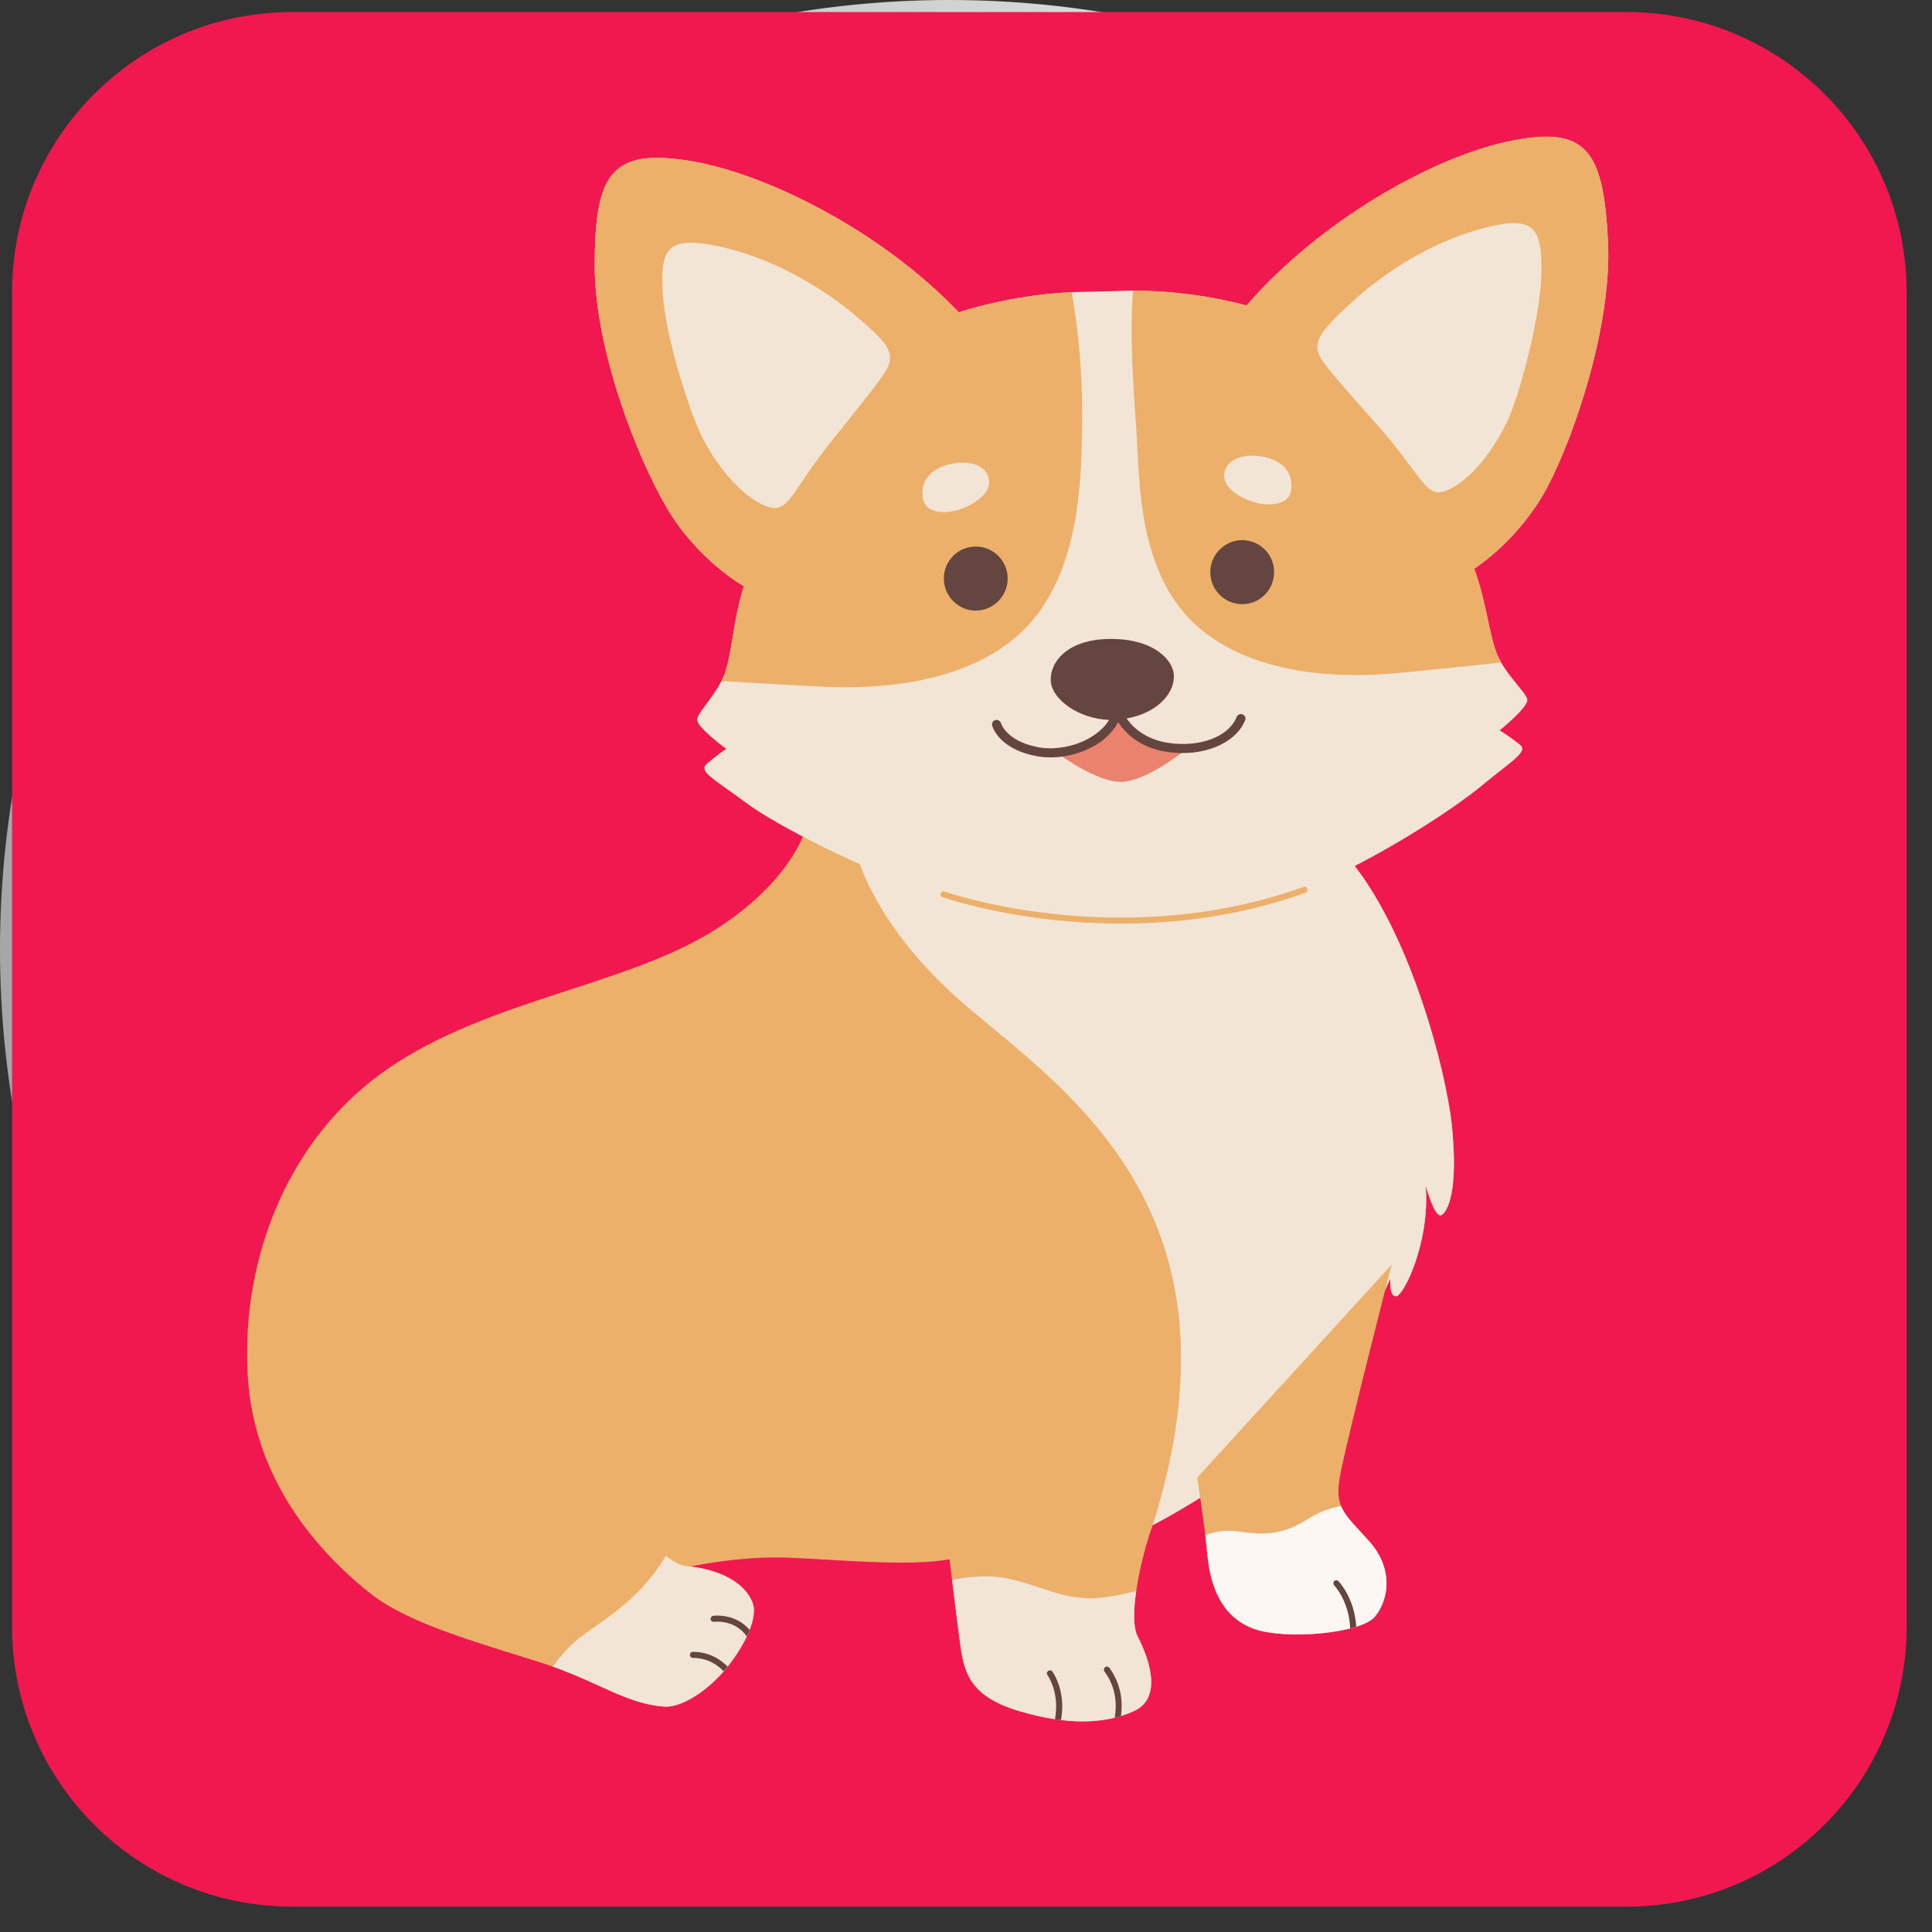 <svg xmlns="http://www.w3.org/2000/svg" xmlns:xlink="http://www.w3.org/1999/xlink" width="50" zoomAndPan="magnify" viewBox="0 0 37.5 37.5" height="50" preserveAspectRatio="xMidYMid meet" version="1.0"><rect x="0" y="0" width="37.5" height="37.5" fill="#333333" stroke="none"/><defs><clipPath id="ca2d4a4054"><path d="M 0 0 L 36.852 0 L 36.852 36.852 L 0 36.852 Z M 0 0 " clip-rule="nonzero"/></clipPath><clipPath id="f844facd76"><path d="M 18.426 0 C 8.25 0 0 8.25 0 18.426 C 0 28.602 8.25 36.852 18.426 36.852 C 28.602 36.852 36.852 28.602 36.852 18.426 C 36.852 8.25 28.602 0 18.426 0 Z M 18.426 0 " clip-rule="nonzero"/></clipPath><linearGradient x1="0" gradientTransform="matrix(0.144, 0, 0, 0.144, 0, 0)" y1="128" x2="256" gradientUnits="userSpaceOnUse" y2="128" id="be8d3133e5"><stop stop-opacity="1" stop-color="rgb(65.099%, 65.099%, 65.099%)" offset="0"/><stop stop-opacity="1" stop-color="rgb(65.234%, 65.234%, 65.234%)" offset="0.008"/><stop stop-opacity="1" stop-color="rgb(65.508%, 65.508%, 65.508%)" offset="0.016"/><stop stop-opacity="1" stop-color="rgb(65.781%, 65.781%, 65.781%)" offset="0.023"/><stop stop-opacity="1" stop-color="rgb(66.052%, 66.052%, 66.052%)" offset="0.031"/><stop stop-opacity="1" stop-color="rgb(66.325%, 66.325%, 66.325%)" offset="0.039"/><stop stop-opacity="1" stop-color="rgb(66.599%, 66.599%, 66.599%)" offset="0.047"/><stop stop-opacity="1" stop-color="rgb(66.872%, 66.872%, 66.872%)" offset="0.055"/><stop stop-opacity="1" stop-color="rgb(67.143%, 67.143%, 67.143%)" offset="0.062"/><stop stop-opacity="1" stop-color="rgb(67.416%, 67.416%, 67.416%)" offset="0.07"/><stop stop-opacity="1" stop-color="rgb(67.69%, 67.69%, 67.69%)" offset="0.078"/><stop stop-opacity="1" stop-color="rgb(67.961%, 67.961%, 67.961%)" offset="0.086"/><stop stop-opacity="1" stop-color="rgb(68.234%, 68.234%, 68.234%)" offset="0.094"/><stop stop-opacity="1" stop-color="rgb(68.507%, 68.507%, 68.507%)" offset="0.102"/><stop stop-opacity="1" stop-color="rgb(68.779%, 68.779%, 68.779%)" offset="0.109"/><stop stop-opacity="1" stop-color="rgb(69.052%, 69.052%, 69.052%)" offset="0.117"/><stop stop-opacity="1" stop-color="rgb(69.325%, 69.325%, 69.325%)" offset="0.125"/><stop stop-opacity="1" stop-color="rgb(69.597%, 69.597%, 69.597%)" offset="0.133"/><stop stop-opacity="1" stop-color="rgb(69.87%, 69.87%, 69.87%)" offset="0.141"/><stop stop-opacity="1" stop-color="rgb(70.143%, 70.143%, 70.143%)" offset="0.148"/><stop stop-opacity="1" stop-color="rgb(70.416%, 70.416%, 70.416%)" offset="0.156"/><stop stop-opacity="1" stop-color="rgb(70.688%, 70.688%, 70.688%)" offset="0.164"/><stop stop-opacity="1" stop-color="rgb(70.961%, 70.961%, 70.961%)" offset="0.172"/><stop stop-opacity="1" stop-color="rgb(71.234%, 71.234%, 71.234%)" offset="0.18"/><stop stop-opacity="1" stop-color="rgb(71.506%, 71.506%, 71.506%)" offset="0.188"/><stop stop-opacity="1" stop-color="rgb(71.779%, 71.779%, 71.779%)" offset="0.195"/><stop stop-opacity="1" stop-color="rgb(72.052%, 72.052%, 72.052%)" offset="0.203"/><stop stop-opacity="1" stop-color="rgb(72.324%, 72.324%, 72.324%)" offset="0.211"/><stop stop-opacity="1" stop-color="rgb(72.597%, 72.597%, 72.597%)" offset="0.219"/><stop stop-opacity="1" stop-color="rgb(72.87%, 72.87%, 72.87%)" offset="0.227"/><stop stop-opacity="1" stop-color="rgb(73.141%, 73.141%, 73.141%)" offset="0.234"/><stop stop-opacity="1" stop-color="rgb(73.415%, 73.415%, 73.415%)" offset="0.242"/><stop stop-opacity="1" stop-color="rgb(73.688%, 73.688%, 73.688%)" offset="0.25"/><stop stop-opacity="1" stop-color="rgb(73.959%, 73.959%, 73.959%)" offset="0.258"/><stop stop-opacity="1" stop-color="rgb(74.232%, 74.232%, 74.232%)" offset="0.266"/><stop stop-opacity="1" stop-color="rgb(74.506%, 74.506%, 74.506%)" offset="0.273"/><stop stop-opacity="1" stop-color="rgb(74.779%, 74.779%, 74.779%)" offset="0.281"/><stop stop-opacity="1" stop-color="rgb(75.05%, 75.05%, 75.05%)" offset="0.289"/><stop stop-opacity="1" stop-color="rgb(75.323%, 75.323%, 75.323%)" offset="0.297"/><stop stop-opacity="1" stop-color="rgb(75.597%, 75.597%, 75.597%)" offset="0.305"/><stop stop-opacity="1" stop-color="rgb(75.868%, 75.868%, 75.868%)" offset="0.312"/><stop stop-opacity="1" stop-color="rgb(76.141%, 76.141%, 76.141%)" offset="0.32"/><stop stop-opacity="1" stop-color="rgb(76.414%, 76.414%, 76.414%)" offset="0.328"/><stop stop-opacity="1" stop-color="rgb(76.686%, 76.686%, 76.686%)" offset="0.336"/><stop stop-opacity="1" stop-color="rgb(76.959%, 76.959%, 76.959%)" offset="0.344"/><stop stop-opacity="1" stop-color="rgb(77.232%, 77.232%, 77.232%)" offset="0.352"/><stop stop-opacity="1" stop-color="rgb(77.504%, 77.504%, 77.504%)" offset="0.359"/><stop stop-opacity="1" stop-color="rgb(77.777%, 77.777%, 77.777%)" offset="0.367"/><stop stop-opacity="1" stop-color="rgb(78.05%, 78.05%, 78.05%)" offset="0.375"/><stop stop-opacity="1" stop-color="rgb(78.322%, 78.322%, 78.322%)" offset="0.383"/><stop stop-opacity="1" stop-color="rgb(78.595%, 78.595%, 78.595%)" offset="0.391"/><stop stop-opacity="1" stop-color="rgb(78.868%, 78.868%, 78.868%)" offset="0.398"/><stop stop-opacity="1" stop-color="rgb(79.141%, 79.141%, 79.141%)" offset="0.406"/><stop stop-opacity="1" stop-color="rgb(79.413%, 79.413%, 79.413%)" offset="0.414"/><stop stop-opacity="1" stop-color="rgb(79.686%, 79.686%, 79.686%)" offset="0.422"/><stop stop-opacity="1" stop-color="rgb(79.959%, 79.959%, 79.959%)" offset="0.43"/><stop stop-opacity="1" stop-color="rgb(80.231%, 80.231%, 80.231%)" offset="0.438"/><stop stop-opacity="1" stop-color="rgb(80.504%, 80.504%, 80.504%)" offset="0.445"/><stop stop-opacity="1" stop-color="rgb(80.777%, 80.777%, 80.777%)" offset="0.453"/><stop stop-opacity="1" stop-color="rgb(81.049%, 81.049%, 81.049%)" offset="0.461"/><stop stop-opacity="1" stop-color="rgb(81.322%, 81.322%, 81.322%)" offset="0.469"/><stop stop-opacity="1" stop-color="rgb(81.595%, 81.595%, 81.595%)" offset="0.477"/><stop stop-opacity="1" stop-color="rgb(81.866%, 81.866%, 81.866%)" offset="0.484"/><stop stop-opacity="1" stop-color="rgb(82.14%, 82.14%, 82.14%)" offset="0.492"/><stop stop-opacity="1" stop-color="rgb(82.413%, 82.413%, 82.413%)" offset="0.5"/><stop stop-opacity="1" stop-color="rgb(82.684%, 82.684%, 82.684%)" offset="0.508"/><stop stop-opacity="1" stop-color="rgb(82.957%, 82.957%, 82.957%)" offset="0.516"/><stop stop-opacity="1" stop-color="rgb(83.231%, 83.231%, 83.231%)" offset="0.523"/><stop stop-opacity="1" stop-color="rgb(83.504%, 83.504%, 83.504%)" offset="0.531"/><stop stop-opacity="1" stop-color="rgb(83.775%, 83.775%, 83.775%)" offset="0.539"/><stop stop-opacity="1" stop-color="rgb(84.048%, 84.048%, 84.048%)" offset="0.547"/><stop stop-opacity="1" stop-color="rgb(84.322%, 84.322%, 84.322%)" offset="0.555"/><stop stop-opacity="1" stop-color="rgb(84.593%, 84.593%, 84.593%)" offset="0.562"/><stop stop-opacity="1" stop-color="rgb(84.866%, 84.866%, 84.866%)" offset="0.57"/><stop stop-opacity="1" stop-color="rgb(85.139%, 85.139%, 85.139%)" offset="0.578"/><stop stop-opacity="1" stop-color="rgb(85.411%, 85.411%, 85.411%)" offset="0.586"/><stop stop-opacity="1" stop-color="rgb(85.684%, 85.684%, 85.684%)" offset="0.594"/><stop stop-opacity="1" stop-color="rgb(85.957%, 85.957%, 85.957%)" offset="0.602"/><stop stop-opacity="1" stop-color="rgb(86.229%, 86.229%, 86.229%)" offset="0.609"/><stop stop-opacity="1" stop-color="rgb(86.502%, 86.502%, 86.502%)" offset="0.617"/><stop stop-opacity="1" stop-color="rgb(86.775%, 86.775%, 86.775%)" offset="0.625"/><stop stop-opacity="1" stop-color="rgb(87.047%, 87.047%, 87.047%)" offset="0.633"/><stop stop-opacity="1" stop-color="rgb(87.32%, 87.32%, 87.32%)" offset="0.641"/><stop stop-opacity="1" stop-color="rgb(87.593%, 87.593%, 87.593%)" offset="0.648"/><stop stop-opacity="1" stop-color="rgb(87.866%, 87.866%, 87.866%)" offset="0.656"/><stop stop-opacity="1" stop-color="rgb(88.138%, 88.138%, 88.138%)" offset="0.664"/><stop stop-opacity="1" stop-color="rgb(88.411%, 88.411%, 88.411%)" offset="0.672"/><stop stop-opacity="1" stop-color="rgb(88.684%, 88.684%, 88.684%)" offset="0.68"/><stop stop-opacity="1" stop-color="rgb(88.956%, 88.956%, 88.956%)" offset="0.688"/><stop stop-opacity="1" stop-color="rgb(89.229%, 89.229%, 89.229%)" offset="0.695"/><stop stop-opacity="1" stop-color="rgb(89.502%, 89.502%, 89.502%)" offset="0.703"/><stop stop-opacity="1" stop-color="rgb(89.774%, 89.774%, 89.774%)" offset="0.711"/><stop stop-opacity="1" stop-color="rgb(90.047%, 90.047%, 90.047%)" offset="0.719"/><stop stop-opacity="1" stop-color="rgb(90.32%, 90.32%, 90.32%)" offset="0.727"/><stop stop-opacity="1" stop-color="rgb(90.591%, 90.591%, 90.591%)" offset="0.734"/><stop stop-opacity="1" stop-color="rgb(90.865%, 90.865%, 90.865%)" offset="0.742"/><stop stop-opacity="1" stop-color="rgb(91.138%, 91.138%, 91.138%)" offset="0.75"/><stop stop-opacity="1" stop-color="rgb(91.409%, 91.409%, 91.409%)" offset="0.758"/><stop stop-opacity="1" stop-color="rgb(91.682%, 91.682%, 91.682%)" offset="0.766"/><stop stop-opacity="1" stop-color="rgb(91.956%, 91.956%, 91.956%)" offset="0.773"/><stop stop-opacity="1" stop-color="rgb(92.229%, 92.229%, 92.229%)" offset="0.781"/><stop stop-opacity="1" stop-color="rgb(92.5%, 92.5%, 92.5%)" offset="0.789"/><stop stop-opacity="1" stop-color="rgb(92.773%, 92.773%, 92.773%)" offset="0.797"/><stop stop-opacity="1" stop-color="rgb(93.047%, 93.047%, 93.047%)" offset="0.805"/><stop stop-opacity="1" stop-color="rgb(93.318%, 93.318%, 93.318%)" offset="0.812"/><stop stop-opacity="1" stop-color="rgb(93.591%, 93.591%, 93.591%)" offset="0.82"/><stop stop-opacity="1" stop-color="rgb(93.864%, 93.864%, 93.864%)" offset="0.828"/><stop stop-opacity="1" stop-color="rgb(94.136%, 94.136%, 94.136%)" offset="0.836"/><stop stop-opacity="1" stop-color="rgb(94.409%, 94.409%, 94.409%)" offset="0.844"/><stop stop-opacity="1" stop-color="rgb(94.682%, 94.682%, 94.682%)" offset="0.852"/><stop stop-opacity="1" stop-color="rgb(94.954%, 94.954%, 94.954%)" offset="0.859"/><stop stop-opacity="1" stop-color="rgb(95.227%, 95.227%, 95.227%)" offset="0.867"/><stop stop-opacity="1" stop-color="rgb(95.5%, 95.5%, 95.5%)" offset="0.875"/><stop stop-opacity="1" stop-color="rgb(95.772%, 95.772%, 95.772%)" offset="0.883"/><stop stop-opacity="1" stop-color="rgb(96.045%, 96.045%, 96.045%)" offset="0.891"/><stop stop-opacity="1" stop-color="rgb(96.318%, 96.318%, 96.318%)" offset="0.898"/><stop stop-opacity="1" stop-color="rgb(96.591%, 96.591%, 96.591%)" offset="0.906"/><stop stop-opacity="1" stop-color="rgb(96.863%, 96.863%, 96.863%)" offset="0.914"/><stop stop-opacity="1" stop-color="rgb(97.136%, 97.136%, 97.136%)" offset="0.922"/><stop stop-opacity="1" stop-color="rgb(97.409%, 97.409%, 97.409%)" offset="0.93"/><stop stop-opacity="1" stop-color="rgb(97.681%, 97.681%, 97.681%)" offset="0.938"/><stop stop-opacity="1" stop-color="rgb(97.954%, 97.954%, 97.954%)" offset="0.945"/><stop stop-opacity="1" stop-color="rgb(98.227%, 98.227%, 98.227%)" offset="0.953"/><stop stop-opacity="1" stop-color="rgb(98.499%, 98.499%, 98.499%)" offset="0.961"/><stop stop-opacity="1" stop-color="rgb(98.772%, 98.772%, 98.772%)" offset="0.969"/><stop stop-opacity="1" stop-color="rgb(99.045%, 99.045%, 99.045%)" offset="0.977"/><stop stop-opacity="1" stop-color="rgb(99.316%, 99.316%, 99.316%)" offset="0.984"/><stop stop-opacity="1" stop-color="rgb(99.59%, 99.59%, 99.59%)" offset="0.992"/><stop stop-opacity="1" stop-color="rgb(99.863%, 99.863%, 99.863%)" offset="1"/></linearGradient><clipPath id="c85eabe958"><path d="M 0.234 0.234 L 37.008 0.234 L 37.008 37.008 L 0.234 37.008 Z M 0.234 0.234 " clip-rule="nonzero"/></clipPath><clipPath id="9f5408d891"><path d="M 5.672 0.234 L 31.57 0.234 C 34.574 0.234 37.008 2.668 37.008 5.672 L 37.008 31.57 C 37.008 34.574 34.574 37.008 31.57 37.008 L 5.672 37.008 C 2.668 37.008 0.234 34.574 0.234 31.57 L 0.234 5.672 C 0.234 2.668 2.668 0.234 5.672 0.234 Z M 5.672 0.234 " clip-rule="nonzero"/></clipPath><clipPath id="44b0004a73"><path d="M 4.668 15 L 29 15 L 29 33.492 L 4.668 33.492 Z M 4.668 15 " clip-rule="nonzero"/></clipPath><clipPath id="454e473f5b"><path d="M 10 30 L 23 30 L 23 33.492 L 10 33.492 Z M 10 30 " clip-rule="nonzero"/></clipPath><clipPath id="8d0fea4a94"><path d="M 11 2.406 L 31.312 2.406 L 31.312 18 L 11 18 Z M 11 2.406 " clip-rule="nonzero"/></clipPath><clipPath id="85cd8c183a"><path d="M 21 2.406 L 31.312 2.406 L 31.312 14 L 21 14 Z M 21 2.406 " clip-rule="nonzero"/></clipPath><clipPath id="a09a0cafc6"><path d="M 13 31 L 22 31 L 22 33.492 L 13 33.492 Z M 13 31 " clip-rule="nonzero"/></clipPath></defs><g clip-path="url(#ca2d4a4054)"><g clip-path="url(#f844facd76)"><path fill="url(#be8d3133e5)" d="M 0 0 L 0 36.852 L 36.852 36.852 L 36.852 0 Z M 0 0 " fill-rule="nonzero"/></g></g><g clip-path="url(#c85eabe958)"><g clip-path="url(#9f5408d891)"><path fill="#f0184e" d="M 0.234 0.234 L 37.008 0.234 L 37.008 37.008 L 0.234 37.008 Z M 0.234 0.234 " fill-opacity="1" fill-rule="nonzero"/></g></g><g clip-path="url(#44b0004a73)"><path fill="#ecb06b" d="M 15.719 15.824 C 15.719 15.824 15.574 16.977 13.867 18.055 C 12.16 19.129 9.52 19.395 7.566 20.719 C 5.609 22.043 4.688 24.391 4.805 26.656 C 4.922 28.926 6.445 30.34 7.195 30.934 C 7.945 31.527 9.383 31.914 10.484 32.266 C 11.586 32.617 12.113 33.062 12.879 33.125 C 13.242 33.156 13.77 32.789 14.113 32.363 C 14.492 31.891 14.711 31.375 14.609 31.113 C 14.453 30.695 13.934 30.469 13.402 30.406 C 13.402 30.406 14.355 30.199 15.277 30.234 C 16.195 30.266 17.633 30.414 18.43 30.266 C 18.43 30.266 18.57 31.422 18.645 31.969 C 18.723 32.516 18.875 32.945 19.793 33.215 C 20.707 33.484 21.426 33.473 22.004 33.215 C 22.578 32.961 22.301 32.184 22.086 31.773 C 21.871 31.363 22.191 30.09 22.375 29.602 C 22.375 29.602 24.316 28.617 25.363 27.391 C 26.414 26.16 26.988 24.816 26.988 24.816 C 26.988 24.816 26.957 25.176 27.102 25.16 C 27.246 25.148 27.762 24.109 27.672 23.012 C 27.672 23.012 27.848 23.652 27.977 23.586 C 28.102 23.516 28.305 23.125 28.184 21.875 C 28.074 20.766 27.305 17.789 25.973 16.438 C 24.613 15.055 15.578 15.984 15.719 15.824 Z M 15.719 15.824 " fill-opacity="1" fill-rule="evenodd"/></g><g clip-path="url(#454e473f5b)"><path fill="#f3e5d6" d="M 18.48 30.668 C 18.723 30.617 19.168 30.551 19.586 30.645 C 20.203 30.785 20.535 30.996 21.082 31.02 C 21.41 31.035 21.797 30.949 22.055 30.879 C 22 31.25 21.992 31.594 22.086 31.773 C 22.301 32.184 22.578 32.961 22.004 33.215 C 21.426 33.473 20.707 33.484 19.793 33.215 C 18.875 32.945 18.723 32.516 18.645 31.969 C 18.598 31.629 18.527 31.055 18.48 30.668 Z M 10.73 32.348 C 10.852 32.18 11.043 31.945 11.281 31.766 C 11.707 31.445 12.434 31.039 12.926 30.195 C 12.926 30.195 13.145 30.402 13.395 30.406 L 13.402 30.406 C 13.934 30.469 14.453 30.695 14.609 31.113 C 14.711 31.375 14.492 31.891 14.113 32.363 C 13.77 32.789 13.242 33.156 12.879 33.125 C 12.172 33.066 11.672 32.684 10.73 32.348 Z M 10.73 32.348 " fill-opacity="1" fill-rule="evenodd"/></g><path fill="#f3e5d6" d="M 17.75 15.758 C 17.066 16.09 16.559 16.34 16.559 16.34 C 16.559 16.34 16.809 17.887 18.812 19.574 C 20.816 21.266 24.27 23.613 22.375 29.602 C 22.375 29.602 24.316 28.617 25.363 27.391 C 26.414 26.16 26.988 24.816 26.988 24.816 C 26.988 24.816 26.957 25.176 27.102 25.16 C 27.246 25.148 27.762 24.109 27.672 23.012 C 27.672 23.012 27.848 23.652 27.977 23.586 C 28.102 23.516 28.305 23.125 28.184 21.875 C 28.074 20.766 27.305 17.789 25.973 16.438 C 25.039 15.484 20.465 15.629 17.75 15.758 Z M 17.75 15.758 " fill-opacity="1" fill-rule="evenodd"/><path fill="#ecb06b" d="M 23.238 28.68 C 23.238 28.68 23.375 29.547 23.434 30.168 C 23.492 30.793 23.711 31.375 24.32 31.609 C 24.93 31.84 26.426 31.707 26.691 31.375 C 26.957 31.047 27.051 30.453 26.582 29.922 C 26.113 29.395 25.902 29.285 26.004 28.68 C 26.105 28.078 27.012 24.547 27.012 24.547 Z M 23.238 28.68 " fill-opacity="1" fill-rule="evenodd"/><path fill="#fcf7f2" d="M 26.031 29.23 C 26.113 29.441 26.301 29.605 26.582 29.922 C 27.051 30.453 26.957 31.047 26.691 31.375 C 26.426 31.707 24.93 31.84 24.32 31.609 C 23.711 31.375 23.492 30.793 23.434 30.168 C 23.422 30.051 23.41 29.922 23.395 29.797 C 23.559 29.734 23.793 29.688 24.051 29.727 C 24.566 29.809 24.93 29.777 25.379 29.488 C 25.621 29.332 25.859 29.262 26.031 29.23 Z M 26.031 29.23 " fill-opacity="1" fill-rule="evenodd"/><path fill="#65453f" d="M 26.207 31.609 C 26.25 31.598 26.289 31.586 26.324 31.574 C 26.293 31.012 25.98 30.691 25.98 30.691 C 25.961 30.668 25.922 30.664 25.898 30.688 C 25.875 30.711 25.875 30.75 25.898 30.773 C 25.898 30.773 26.188 31.078 26.207 31.609 Z M 26.207 31.609 " fill-opacity="1" fill-rule="evenodd"/><g clip-path="url(#8d0fea4a94)"><path fill="#f3e5d6" d="M 21.637 17.867 C 21.637 17.867 20.031 17.906 18.086 17.309 C 16.848 16.93 15.07 16.027 14.469 15.574 C 13.867 15.125 13.551 14.977 13.715 14.828 C 13.883 14.684 14.094 14.535 14.094 14.535 C 14.094 14.535 13.512 14.109 13.531 13.961 C 13.551 13.816 13.902 13.484 14.055 13.105 C 14.207 12.723 14.23 12.02 14.438 11.379 C 14.438 11.379 13.539 10.875 12.941 9.855 C 12.344 8.836 11.543 6.754 11.543 5.152 C 11.547 3.395 11.84 2.859 13.426 3.129 C 14.926 3.387 17.129 4.508 18.609 6.062 C 18.609 6.062 19.711 5.684 21.031 5.664 C 21.172 5.66 21.629 5.652 21.758 5.645 C 23.078 5.602 24.195 5.93 24.195 5.93 C 25.602 4.305 27.75 3.082 29.234 2.754 C 30.809 2.406 31.121 2.926 31.211 4.684 C 31.289 6.281 30.586 8.398 30.039 9.445 C 29.488 10.492 28.613 11.039 28.613 11.039 C 28.852 11.672 28.906 12.371 29.078 12.746 C 29.25 13.117 29.617 13.434 29.645 13.578 C 29.672 13.723 29.109 14.176 29.109 14.176 C 29.109 14.176 29.328 14.312 29.5 14.453 C 29.672 14.59 29.359 14.754 28.781 15.234 C 28.203 15.715 26.711 16.691 25.324 17.262 C 23.84 17.875 21.637 17.867 21.637 17.867 Z M 21.637 17.867 " fill-opacity="1" fill-rule="evenodd"/></g><path fill="#ecb06b" d="M 14 13.219 C 14.02 13.18 14.039 13.145 14.055 13.105 C 14.207 12.723 14.23 12.02 14.438 11.379 C 14.438 11.379 13.539 10.875 12.941 9.855 C 12.344 8.836 11.543 6.754 11.543 5.152 C 11.547 3.395 11.84 2.859 13.426 3.129 C 14.926 3.387 17.129 4.508 18.609 6.062 C 18.609 6.062 19.582 5.727 20.801 5.672 C 20.965 6.582 21.02 7.543 21.004 8.293 C 20.988 9.273 20.973 11.148 19.863 12.234 C 18.754 13.32 16.922 13.371 16.027 13.332 C 15.363 13.301 14.434 13.246 14 13.219 Z M 14 13.219 " fill-opacity="1" fill-rule="evenodd"/><g clip-path="url(#85cd8c183a)"><path fill="#ecb06b" d="M 29.137 12.859 C 29.117 12.82 29.098 12.781 29.078 12.746 C 28.906 12.371 28.852 11.672 28.613 11.039 C 28.613 11.039 29.488 10.492 30.039 9.445 C 30.586 8.398 31.289 6.281 31.211 4.684 C 31.121 2.926 30.809 2.406 29.234 2.754 C 27.75 3.082 25.602 4.305 24.195 5.93 C 24.195 5.93 23.207 5.641 21.992 5.641 C 21.922 6.492 22.004 7.59 22.055 8.336 C 22.121 9.316 22.074 11.121 23.234 12.152 C 24.395 13.184 26.227 13.148 27.117 13.066 C 27.781 13.004 28.707 12.906 29.137 12.859 Z M 29.137 12.859 " fill-opacity="1" fill-rule="evenodd"/></g><path fill="#65453f" d="M 18.922 10.609 C 19.266 10.598 19.551 10.871 19.559 11.215 C 19.566 11.559 19.293 11.844 18.953 11.852 C 18.613 11.859 18.328 11.586 18.32 11.242 C 18.312 10.902 18.582 10.617 18.922 10.609 Z M 18.922 10.609 " fill-opacity="1" fill-rule="evenodd"/><path fill="#65453f" d="M 24.098 10.484 C 23.758 10.492 23.484 10.777 23.492 11.121 C 23.5 11.465 23.785 11.734 24.125 11.727 C 24.469 11.719 24.738 11.434 24.73 11.09 C 24.723 10.746 24.438 10.477 24.098 10.484 Z M 24.098 10.484 " fill-opacity="1" fill-rule="evenodd"/><path fill="#eb826d" d="M 20.539 14.629 C 20.539 14.629 21.285 15.184 21.762 15.176 C 22.266 15.164 22.988 14.57 22.988 14.57 C 22.988 14.57 21.902 14.547 21.641 13.699 C 21.641 13.699 21.836 14.363 20.539 14.629 Z M 20.539 14.629 " fill-opacity="1" fill-rule="evenodd"/><path fill="#65453f" d="M 21.527 13.973 C 20.949 13.953 20.418 13.586 20.395 13.215 C 20.375 12.852 20.719 12.402 21.559 12.402 C 22.406 12.398 22.785 12.824 22.785 13.121 C 22.789 13.492 22.426 13.848 21.867 13.945 C 21.996 14.129 22.27 14.391 22.797 14.434 C 23.402 14.484 23.875 14.25 24.004 13.914 C 24.023 13.871 24.074 13.848 24.117 13.867 C 24.164 13.883 24.188 13.934 24.168 13.98 C 24.016 14.367 23.484 14.668 22.781 14.609 C 22.156 14.559 21.844 14.234 21.703 14.016 C 21.625 14.172 21.492 14.309 21.332 14.422 C 20.996 14.645 20.52 14.758 20.098 14.672 C 19.363 14.527 19.258 14.082 19.258 14.082 C 19.246 14.035 19.273 13.988 19.32 13.977 C 19.367 13.965 19.418 13.992 19.43 14.039 C 19.43 14.039 19.527 14.379 20.133 14.5 C 20.512 14.574 20.934 14.473 21.23 14.273 C 21.355 14.188 21.461 14.086 21.527 13.973 Z M 21.527 13.973 " fill-opacity="1" fill-rule="evenodd"/><path fill="#ecb06b" d="M 18.293 17.414 C 18.293 17.414 21.73 18.625 25.34 17.328 C 25.371 17.316 25.387 17.281 25.375 17.25 C 25.363 17.219 25.332 17.203 25.301 17.215 C 21.73 18.5 18.332 17.305 18.332 17.305 C 18.301 17.293 18.27 17.309 18.258 17.34 C 18.246 17.371 18.262 17.402 18.293 17.414 Z M 18.293 17.414 " fill-opacity="1" fill-rule="evenodd"/><path fill="#f3e5d6" d="M 14.984 9.855 C 14.66 9.801 14.105 9.367 13.668 8.562 C 13.406 8.078 12.93 6.594 12.867 5.734 C 12.797 4.789 12.98 4.582 13.949 4.781 C 14.93 4.988 15.891 5.535 16.551 6.082 C 17.207 6.633 17.426 6.848 17.172 7.234 C 17.02 7.469 16.516 8.094 16.164 8.531 C 15.418 9.453 15.328 9.914 14.984 9.855 Z M 14.984 9.855 " fill-opacity="1" fill-rule="evenodd"/><path fill="#f3e5d6" d="M 27.996 9.547 C 28.316 9.473 28.852 9.016 29.25 8.191 C 29.488 7.691 29.895 6.188 29.918 5.324 C 29.941 4.383 29.75 4.18 28.793 4.43 C 27.82 4.68 26.887 5.27 26.254 5.852 C 25.625 6.434 25.414 6.656 25.688 7.031 C 25.852 7.258 26.383 7.855 26.758 8.277 C 27.543 9.164 27.656 9.621 27.996 9.547 Z M 27.996 9.547 " fill-opacity="1" fill-rule="evenodd"/><path fill="#f3e5d6" d="M 17.922 9.711 C 17.863 9.492 17.926 9.152 18.387 9.023 C 18.762 8.918 19.133 9.008 19.191 9.285 C 19.254 9.559 18.941 9.77 18.676 9.871 C 18.371 9.988 17.988 9.969 17.922 9.711 Z M 17.922 9.711 " fill-opacity="1" fill-rule="evenodd"/><path fill="#f3e5d6" d="M 25.055 9.543 C 25.102 9.316 25.027 8.98 24.559 8.875 C 24.18 8.785 23.812 8.898 23.766 9.176 C 23.719 9.453 24.039 9.648 24.312 9.738 C 24.621 9.84 25.004 9.801 25.055 9.543 Z M 25.055 9.543 " fill-opacity="1" fill-rule="evenodd"/><g clip-path="url(#a09a0cafc6)"><path fill="#65453f" d="M 20.477 33.371 C 20.516 33.379 20.555 33.383 20.594 33.387 C 20.699 32.805 20.426 32.445 20.426 32.445 C 20.406 32.418 20.367 32.414 20.344 32.434 C 20.316 32.453 20.312 32.488 20.332 32.516 C 20.332 32.516 20.574 32.844 20.477 33.371 Z M 21.637 33.34 C 21.676 33.332 21.719 33.32 21.758 33.309 C 21.793 33.055 21.773 32.703 21.535 32.375 C 21.516 32.348 21.477 32.34 21.453 32.359 C 21.426 32.379 21.418 32.418 21.438 32.445 C 21.676 32.766 21.676 33.109 21.637 33.34 Z M 14.047 32.441 C 14.07 32.414 14.09 32.387 14.113 32.363 C 14.117 32.355 14.121 32.352 14.121 32.348 C 14 32.223 13.781 32.062 13.449 32.062 C 13.414 32.062 13.391 32.09 13.391 32.121 C 13.391 32.152 13.414 32.18 13.449 32.18 C 13.746 32.18 13.941 32.328 14.047 32.441 Z M 14.496 31.762 C 14.516 31.719 14.535 31.68 14.551 31.637 C 14.266 31.301 13.844 31.363 13.844 31.363 C 13.812 31.367 13.789 31.398 13.793 31.43 C 13.797 31.461 13.828 31.484 13.859 31.48 C 13.859 31.48 14.254 31.422 14.496 31.762 Z M 14.496 31.762 " fill-opacity="1" fill-rule="evenodd"/></g></svg>